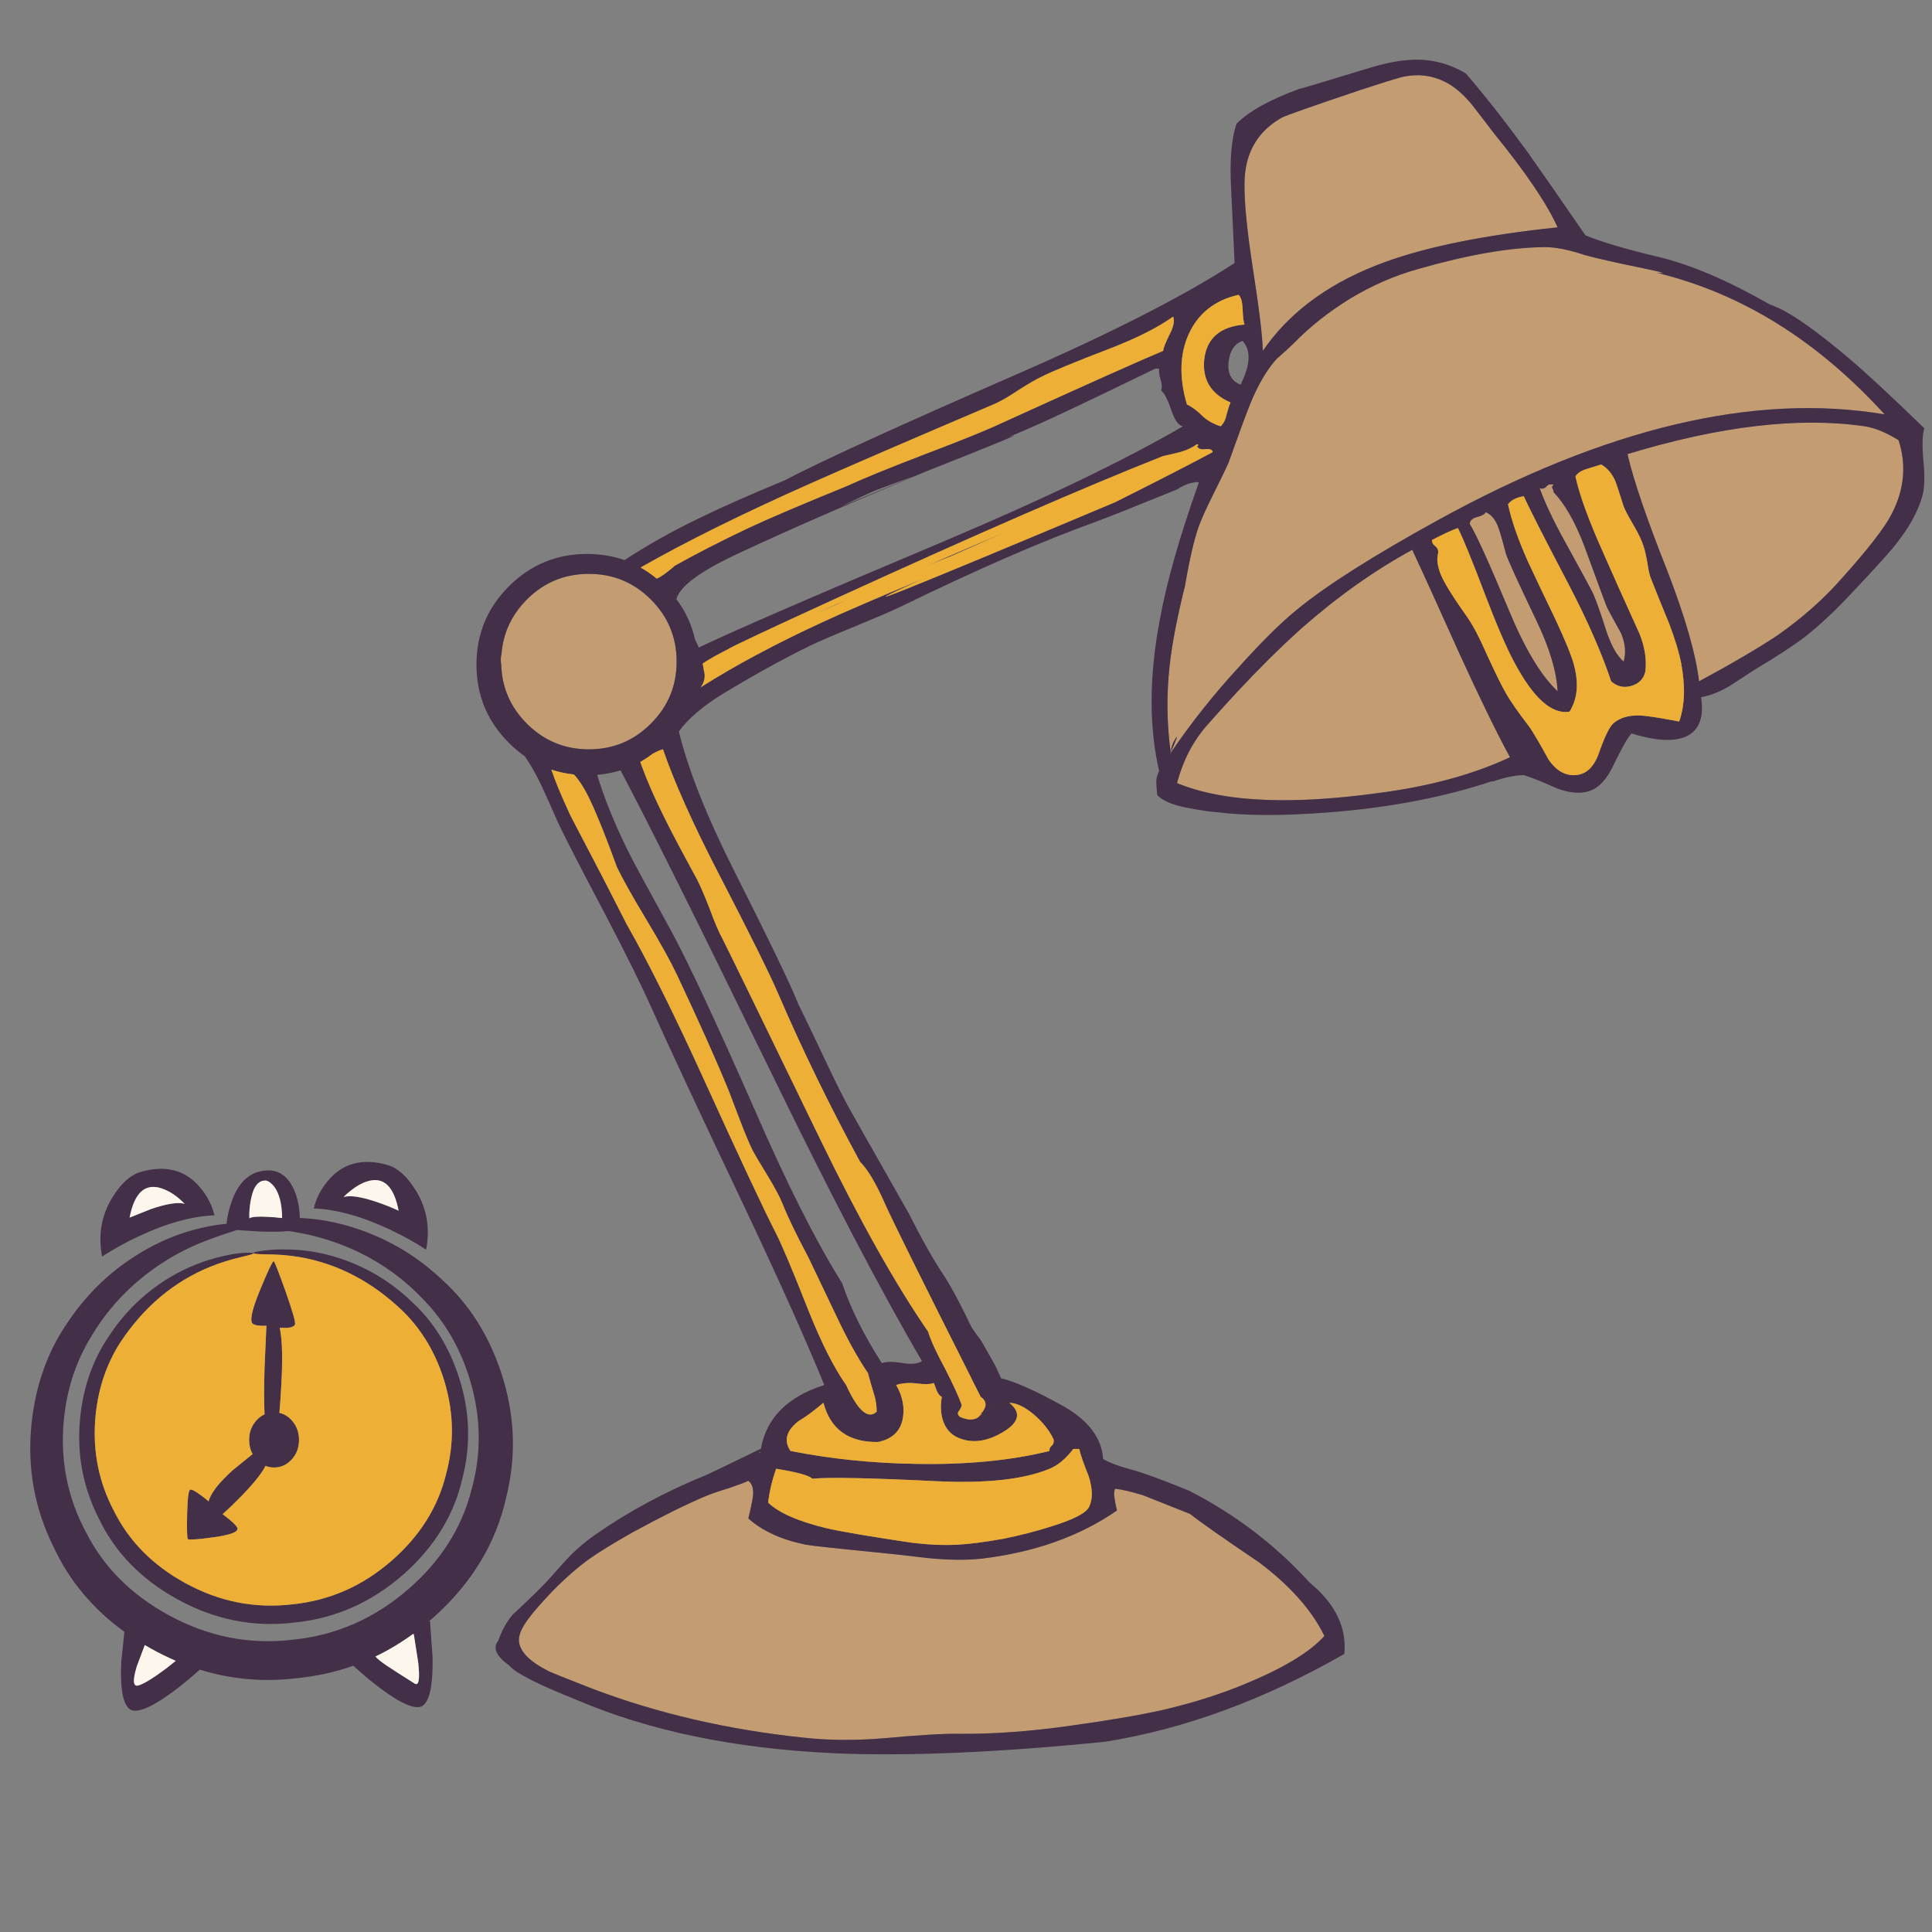 <?xml version="1.0" encoding="utf-8"?>
<!-- Generator: Adobe Illustrator 16.0.0, SVG Export Plug-In . SVG Version: 6.00 Build 0)  -->
<!DOCTYPE svg PUBLIC "-//W3C//DTD SVG 1.1//EN" "http://www.w3.org/Graphics/SVG/1.1/DTD/svg11.dtd">
<svg version="1.1" id="Layer_1" xmlns="http://www.w3.org/2000/svg" xmlns:xlink="http://www.w3.org/1999/xlink" x="0px" y="0px"
	 width="300px" height="300px" viewBox="0 0 300 300" enable-background="new 0 0 300 300" xml:space="preserve">
<rect x="0" y="0" width="300" height="300" fill="#808080" stroke="none"/>
<g>
	<path fill-rule="evenodd" clip-rule="evenodd" fill="#C49C71" d="M224.386,12.711c0.153,0.077,0.305,0.157,0.456,0.241
		c1.335,0.776,2.618,1.932,3.846,3.467c0.722,0.921,1.827,2.361,3.315,4.318c4.93,6.056,8.215,10.911,9.857,14.565
		c-11.246,1.182-20.182,2.979-26.808,5.389c-7.995,2.912-14.075,7.17-18.238,12.775c-0.248,0.335-0.49,0.675-0.725,1.019
		c-0.046-2.21-0.557-6.448-1.532-12.712c-0.921-5.903-1.358-10.347-1.313-13.333c0.037-3.62,1.227-6.483,3.569-8.59
		c0.649-0.584,1.387-1.109,2.212-1.577c0.559-0.315,4.72-1.777,12.481-4.388c1.46-0.476,2.679-0.868,3.655-1.174
		c1.67-0.523,2.636-0.8,2.896-0.829C220.298,11.447,222.407,11.724,224.386,12.711z M255.102,41.647
		c3.302,0.683,3.966,0.914,1.992,0.691c0.093,0.016,0.181,0.03,0.265,0.046c13.096,3.186,24.856,10.505,35.282,21.958
		c-20.183-3.393-43.299,2.08-69.353,16.42c-10.164,5.596-17.481,10.244-21.947,13.944c-1.319,1.063-2.827,2.447-4.526,4.151
		c-1.414,1.422-2.962,3.067-4.641,4.934c-3.8,4.146-7.25,8.498-10.351,13.058c0,0.115,0.007,0.23,0.021,0.346
		c-0.015-0.101-0.03-0.2-0.045-0.299c-0.039,0.062-0.08,0.119-0.127,0.172c0.047-0.084,0.085-0.165,0.115-0.242
		c-0.614-4.429-0.671-8.901-0.173-13.415c0.361-3.338,1.156-7.477,2.384-12.412c0.722-4.208,1.443-7.313,2.165-9.316
		c0.46-1.236,1.205-2.879,2.233-4.928c1.182-2.365,1.977-4.011,2.383-4.94c1.383-3.899,2.438-6.774,3.167-8.625
		c0.879-2.229,1.835-4.105,2.867-5.631c0.465-0.685,0.945-1.299,1.44-1.842c1.182-1.029,2.105-1.876,2.773-2.544
		c2.411-2.464,5.235-4.702,8.476-6.713c3.438-2.096,7.008-3.658,10.708-4.687c7.708-2.21,14.207-3.343,19.495-3.396
		c1.65-0.046,3.781,0.365,6.391,1.232C247.939,40.116,250.941,40.794,255.102,41.647z M77.834,103.262
		c-0.092-0.598-0.096-1.09-0.012-1.473c0.007-0.016,0.02-0.027,0.034-0.036c0.046-0.713,0.146-1.412,0.299-2.095
		c-0.007-0.008-0.016-0.016-0.023-0.023c0.007-0.008,0.016-0.011,0.023-0.011c0.545-2.457,1.761-4.633,3.65-6.529
		c2.664-2.655,5.876-3.984,9.638-3.984c3.761,0,6.97,1.329,9.626,3.984c2.664,2.664,3.996,5.876,3.996,9.638
		c0,3.761-1.332,6.97-3.996,9.625c-2.656,2.665-5.865,3.996-9.626,3.996c-3.762,0-6.974-1.332-9.638-3.996
		C79.273,109.826,77.949,106.793,77.834,103.262z M258.891,88.616c-3.232-8.168-5.289-14.202-6.172-18.102
		c14.34-4.368,26.621-5.808,36.847-4.318c1.589,0.253,3.335,0.971,5.239,2.154c1.274,3.907,0.886,7.787-1.163,11.641
		c-1.075,2.05-3.593,5.286-7.553,9.707c-2.871,3.286-6.261,6.291-10.168,9.016c-2.933,1.95-6.963,4.311-12.091,7.082
		C263.308,101.489,261.662,95.763,258.891,88.616z M241.021,75.754c0.152,0.253,0.229,0.483,0.229,0.691
		c1.743,1.796,3.336,4.594,4.779,8.394c2.256,6.172,3.438,9.358,3.545,9.558c0.461,0.875,1.175,2.188,2.143,3.938
		c0.668,1.589,0.798,3.051,0.393,4.387c-1.077-0.928-1.996-2.598-2.765-5.009c-1.029-3.239-1.776-5.27-2.245-6.09
		c0-0.046-1.412-2.641-4.237-7.785c-1.697-3.078-2.955-5.75-3.776-8.014c0.36,0.108,0.67,0.054,0.932-0.161
		c0.254-0.3,0.456-0.45,0.611-0.45h0.621C241.05,75.466,240.974,75.646,241.021,75.754z M229.297,80.302
		c0.831-0.207,1.294-0.464,1.396-0.771c0.92,0.353,1.614,1.251,2.083,2.694c0.26,0.768,0.617,2.026,1.07,3.776
		c0.307,0.968,1.877,4.411,4.709,10.329c2.051,4.261,3.151,7.93,3.306,11.008c-2.564-2.411-5.082-6.598-7.554-12.563
		c-3.078-7.392-5.105-11.86-6.08-13.403C228.227,80.859,228.583,80.502,229.297,80.302z M181.823,116.746
		c0.967-2.165,1.178-2.81,0.633-1.935C182.057,115.456,181.845,116.101,181.823,116.746z M196.814,102.577
		c1.789-1.78,3.528-3.429,5.216-4.946c5.65-4.981,11.404-9.066,17.262-12.251c1.542,3.293,4.007,8.713,7.393,16.259
		c3.078,6.731,5.673,12.048,7.784,15.948c-5.704,2.671-12.509,4.521-20.417,5.55c-6.495,0.891-12.241,1.249-17.237,1.076
		c-5.637-0.196-10.32-1.069-14.048-2.62c0.929-3.493,2.472-6.471,4.629-8.936C190.677,108.926,193.815,105.566,196.814,102.577z
		 M113.195,231.075c1.489-0.506,2.491-0.886,3.005-1.139c0.714,0.514,0.918,1.538,0.611,3.074c-0.154,0.82-0.358,1.746-0.611,2.774
		c2.204,1.957,5.182,3.315,8.936,4.076c0.867,0.162,4.694,0.577,11.48,1.244c1.589,0.153,4.107,0.432,7.554,0.841
		c3.132,0.307,5.879,0.333,8.244,0.08c8.222-0.975,15.229-3.466,21.026-7.474c-0.2-0.874-0.327-1.52-0.38-1.936
		c-0.107-0.559-0.081-1.043,0.081-1.449c1.142,0.13,2.59,0.469,4.34,1.014c1.067,0.43,3.505,1.396,7.313,2.9
		c1.473,1.182,5.062,3.701,10.766,7.556c4.83,3.652,8.19,7.452,10.087,11.397c-2.257,2.519-6.391,5.014-12.401,7.485
		c-3.854,1.596-8.092,2.931-12.713,4.007c-3.699,0.82-8.528,1.643-14.484,2.463c-6.119,0.868-11.795,1.279-17.03,1.234
		c-2.41-0.046-6.364,0.188-11.86,0.701c-4.415,0.353-8.502,0.322-12.263-0.091c-11.86-1.229-22.899-3.794-33.117-7.692
		c-3.807-1.488-5.991-2.363-6.552-2.627c-2.871-1.435-4.415-2.951-4.629-4.547c-0.153-0.975,0.411-2.284,1.692-3.926
		c0.622-0.823,1.728-2.08,3.317-3.778c2.003-2.057,3.953-3.776,5.85-5.159c1.443-1.028,3.703-2.417,6.782-4.167
		c4.521-2.465,8.248-4.314,11.181-5.55C110.24,232.027,111.499,231.59,113.195,231.075z"/>
	<path fill-rule="evenodd" clip-rule="evenodd" fill="#442F48" d="M224.386,12.711c-1.979-0.987-4.088-1.264-6.326-0.829
		c-0.261,0.029-1.227,0.306-2.896,0.829c-0.977,0.307-2.195,0.699-3.655,1.174c-7.762,2.61-11.923,4.072-12.481,4.388
		c-0.825,0.468-1.563,0.993-2.212,1.577c-2.343,2.107-3.532,4.971-3.569,8.59c-0.046,2.986,0.392,7.431,1.313,13.333
		c0.976,6.265,1.486,10.502,1.532,12.712c0.234-0.344,0.477-0.684,0.725-1.019c4.163-5.605,10.243-9.864,18.238-12.775
		c6.626-2.411,15.562-4.208,26.808-5.389c-1.643-3.654-4.928-8.509-9.857-14.565c-1.488-1.958-2.594-3.397-3.315-4.318
		c-1.228-1.535-2.511-2.69-3.846-3.467C224.69,12.868,224.539,12.788,224.386,12.711z M274.838,47.29
		c0.107,0.008,0.553,0.188,1.336,0.541c2.403,1.098,5.987,3.65,10.755,7.658c2.625,2.203,6.586,5.876,11.884,11.019
		c-0.308,0.868-0.361,2.51-0.162,4.929c0.261,2.518,0.207,4.391-0.161,5.62c-0.668,2.471-2.206,5.169-4.617,8.095
		c-1.443,1.696-3.704,4.164-6.781,7.403c-2.312,2.457-4.572,4.56-6.783,6.31c-1.896,1.436-4.491,3.132-7.784,5.09
		c-0.867,0.561-2.174,1.408-3.914,2.545c-1.551,0.929-3.04,1.516-4.467,1.762c0.505,3.339-0.396,5.423-2.708,6.252
		c-1.896,0.667-4.591,0.459-8.083-0.623c-0.567,0.568-1.52,2.237-2.855,5.009c-1.028,2.157-2.261,3.466-3.695,3.926
		c-1.337,0.468-3.007,0.338-5.009-0.391c-2.265-1.021-3.988-1.712-5.17-2.073c-1.307,0-2.93,0.338-4.872,1.013
		c-0.023-0.023-0.042-0.046-0.058-0.069c-7.545,2.502-15.971,4.115-25.273,4.837c-7.141,0.56-12.989,0.549-17.55-0.035
		c-0.828-0.031-2.451-0.276-4.87-0.736c-2.158-0.469-3.596-1.114-4.319-1.935c-0.09-1.021-0.137-1.712-0.137-2.073
		c0-0.514,0.149-1.051,0.449-1.612c-1.589-6.886-1.563-14.693,0.081-23.421c1.074-5.918,3.104-13.062,6.091-21.429
		c-0.208-0.03-0.419-0.03-0.634,0c0.339-0.146,0.707-0.307,1.105-0.484c-0.406,0.161-0.807,0.327-1.198,0.496
		c-0.629,0.069-1.339,0.319-2.129,0.749c-0.308,0.176-0.406,0.257-0.3,0.241c-6.647,2.709-10.966,4.43-12.954,5.159
		c-8.167,2.925-18.366,7.37-30.594,13.334c-1.436,0.668-3.719,1.647-6.851,2.937c-3.033,1.228-5.293,2.199-6.782,2.913
		c-4.415,2.165-9.063,4.736-13.945,7.714c-2.933,1.85-5.09,3.723-6.471,5.619c1.436,5.903,4.287,13.096,8.555,21.578
		c5.597,11.094,8.935,18.028,10.019,20.809c0.767,1.536,2.026,4.152,3.777,7.854c1.588,3.391,2.894,6.038,3.915,7.932
		c0.354,0.661,3.504,6.226,9.454,16.697c2.056,4.083,3.864,7.278,5.422,9.58c0.031,0.062,0.065,0.119,0.104,0.173
		c0.621,0.967,1.335,2.219,2.142,3.753c0.637,1.214,1.327,2.604,2.072,4.169c0.283,0.438,0.741,1.072,1.37,1.899
		c0.107,0.139,0.66,1.098,1.659,2.88c0.252,0.46,0.49,0.886,0.713,1.277v0.013c0.262,0.553,0.542,1.162,0.841,1.83
		c0.015,0.038,0.038,0.088,0.068,0.148c0.016-0.046,0.042-0.085,0.081-0.114c0.016-0.016,0.035-0.022,0.058-0.022
		c0.008-0.008,0.016-0.012,0.023-0.012c0.007,0.015,0.023,0.034,0.046,0.058c2.165,0.584,5.216,1.962,9.154,4.133
		c4.068,2.267,6.202,5.039,6.402,8.325c0.891,0.554,2.275,1.082,4.156,1.59c1.881,0.491,4.94,1.604,9.178,3.338
		c7.14,3.646,13.354,8.372,18.642,14.176l1.475,1.313c3.023,3.023,4.359,6.313,4.007,9.867
		c-12.49,7.141-24.872,11.686-37.146,13.634c-16.903,1.696-31.005,2.288-42.305,1.774c-15.298-0.722-28.525-3.47-39.679-8.244
		c-6.049-2.402-9.564-4.193-10.547-5.366c-2.026-1.467-2.599-2.746-1.716-3.834c0.583-1.637,1.332-2.986,2.245-4.054
		c2.878-2.673,4.882-4.649,6.011-5.93c1.489-1.698,2.491-2.802,3.005-3.318c1.136-1.127,2.396-2.18,3.777-3.154
		c5.235-3.652,11.016-6.762,17.342-9.325c0.46-0.201,2.713-1.283,6.758-3.247c0.631-0.316,1.182-0.582,1.659-0.796
		c0.852-4.783,4.134-8.084,9.845-9.902c-2.979-7.293-7.297-16.9-12.954-28.82c-7.085-14.947-11.653-24.735-13.702-29.363
		c-1.65-3.691-4.019-8.494-7.105-14.405c-3.791-7.185-6.255-11.96-7.391-14.324c-1.183-2.671-2.082-4.675-2.695-6.011
		c-0.921-1.935-1.807-3.504-2.66-4.709c-0.86-0.599-1.685-1.294-2.476-2.084c-3.354-3.355-5.031-7.404-5.031-12.148
		c0-4.736,1.677-8.786,5.031-12.148c3.355-3.354,7.405-5.032,12.148-5.032c2.065,0,4,0.319,5.804,0.957
		c3.6-2.35,7.419-4.496,11.457-6.438c3.34-1.65,7.808-3.63,13.403-5.94c5.45-2.871,17.292-8.287,35.523-16.247
		c14.999-6.526,26.453-12.36,34.359-17.503c0-0.245-0.177-3.996-0.529-11.25c-0.261-4.613,0.019-8.079,0.84-10.397
		c1.958-1.95,5.198-3.746,9.719-5.39c0.154,0,3.851-1.105,11.089-3.316c2.925-0.875,5.443-1.283,7.555-1.221
		c2.516,0.046,4.932,0.76,7.242,2.142c2.97,3.446,6.179,7.534,9.624,12.263c1.744,2.457,4.724,6.744,8.938,12.862
		c2.463,1.029,6.291,2.157,11.479,3.385C262.694,41.156,268.421,43.613,274.838,47.29z M255.102,41.647
		c-4.16-0.853-7.162-1.531-9.004-2.038c-2.609-0.867-4.74-1.278-6.391-1.232c-5.288,0.053-11.787,1.186-19.495,3.396
		c-3.7,1.029-7.27,2.591-10.708,4.687c-3.24,2.012-6.064,4.249-8.476,6.713c-0.668,0.668-1.592,1.516-2.773,2.544
		c-0.495,0.543-0.976,1.157-1.44,1.842c-1.032,1.526-1.988,3.402-2.867,5.631c-0.729,1.851-1.784,4.726-3.167,8.625
		c-0.406,0.929-1.201,2.575-2.383,4.94c-1.028,2.049-1.773,3.692-2.233,4.928c-0.722,2.003-1.443,5.108-2.165,9.316
		c-1.228,4.935-2.022,9.073-2.384,12.412c-0.498,4.514-0.441,8.986,0.173,13.415c-0.03,0.077-0.068,0.157-0.115,0.242
		c0.047-0.054,0.088-0.111,0.127-0.172c0.015,0.099,0.03,0.199,0.045,0.299c-0.015-0.115-0.021-0.23-0.021-0.346
		c3.101-4.56,6.551-8.912,10.351-13.058c1.679-1.867,3.227-3.512,4.641-4.934c1.699-1.704,3.207-3.088,4.526-4.151
		c4.466-3.7,11.783-8.348,21.947-13.944c26.054-14.34,49.17-19.813,69.353-16.42c-10.426-11.454-22.187-18.773-35.282-21.958
		c-0.084-0.016-0.172-0.03-0.265-0.046C259.067,42.561,258.403,42.33,255.102,41.647z M246.407,72.817
		c-0.874,0.261-1.464,0.649-1.771,1.164c0.621,2.879,2.062,6.833,4.318,11.86c1.235,2.833,3.112,7.02,5.629,12.563
		c0.823,2.057,1.126,4.007,0.911,5.849c-0.254,1.136-0.968,1.885-2.143,2.246c-1.182,0.353-2.237,0.119-3.166-0.703
		c-1.436-4.307-3.593-9.239-6.471-14.796c-4.062-7.754-6.425-12.402-7.093-13.944c-1.121,0.161-1.938,0.575-2.453,1.243
		c0.515,2.464,1.539,5.416,3.072,8.855c0.923,2.003,2.362,5.031,4.318,9.084c1.536,3.293,2.484,5.631,2.846,7.013
		c0.774,2.878,0.544,5.297-0.69,7.254c-2.772,0.461-5.649-2.135-8.637-7.785c-1.182-2.21-2.695-5.73-4.536-10.559
		c-1.95-5.143-3.336-8.532-4.158-10.167c-0.775,0.253-2.11,0.868-4.008,1.842c-0.06,0.36,0.116,0.695,0.531,1.001
		c0.361,0.315,0.487,0.703,0.381,1.163c-0.3,1.282,0.11,2.875,1.23,4.779c0.622,1.12,1.755,2.84,3.397,5.159
		c0.875,1.281,1.878,3.208,3.006,5.78c1.343,2.925,2.318,4.901,2.924,5.93c0.623,1.129,1.858,2.901,3.709,5.32
		c0.713,1.074,1.688,2.744,2.923,5.008c1.184,1.696,2.569,2.491,4.158,2.384c1.596-0.1,2.778-1.152,3.546-3.155
		c0.93-2.672,1.7-4.292,2.314-4.859c1.236-1.074,2.978-1.458,5.228-1.151c1.244,0.153,2.917,0.433,5.02,0.84
		c0.877-2.463,0.98-5.469,0.312-9.016c-0.307-1.644-0.925-3.696-1.854-6.16c-1.229-2.979-2.152-5.266-2.775-6.864
		c-0.254-0.56-0.456-1.408-0.609-2.545c-0.216-1.227-0.423-2.122-0.622-2.682c-0.253-0.821-0.767-1.9-1.543-3.236
		c-0.822-1.39-1.337-2.368-1.542-2.936c-0.563-1.796-0.973-3.056-1.232-3.777c-0.516-1.228-1.259-2.126-2.235-2.694
		C247.668,72.434,246.922,72.665,246.407,72.817z M229.297,80.302c-0.714,0.2-1.07,0.557-1.07,1.071
		c0.975,1.543,3.002,6.011,6.08,13.403c2.472,5.965,4.989,10.152,7.554,12.563c-0.154-3.079-1.255-6.748-3.306-11.008
		c-2.832-5.918-4.402-9.361-4.709-10.329c-0.453-1.75-0.811-3.009-1.07-3.776c-0.469-1.443-1.163-2.342-2.083-2.694
		C230.591,79.837,230.128,80.095,229.297,80.302z M241.021,75.754c-0.047-0.107,0.029-0.288,0.229-0.542h-0.621
		c-0.155,0-0.357,0.15-0.611,0.45c-0.262,0.214-0.571,0.269-0.932,0.161c0.821,2.265,2.079,4.937,3.776,8.014
		c2.825,5.144,4.237,7.739,4.237,7.785c0.469,0.82,1.216,2.851,2.245,6.09c0.769,2.412,1.688,4.081,2.765,5.009
		c0.405-1.335,0.275-2.797-0.393-4.387c-0.968-1.75-1.682-3.063-2.143-3.938c-0.106-0.199-1.289-3.386-3.545-9.558
		c-1.443-3.8-3.036-6.598-4.779-8.394C241.25,76.237,241.173,76.007,241.021,75.754z M258.891,88.616
		c2.771,7.146,4.417,12.873,4.939,17.18c5.128-2.771,9.158-5.132,12.091-7.082c3.907-2.725,7.297-5.729,10.168-9.016
		c3.96-4.421,6.478-7.657,7.553-9.707c2.049-3.854,2.438-7.733,1.163-11.641c-1.904-1.183-3.65-1.901-5.239-2.154
		c-10.226-1.49-22.507-0.05-36.847,4.318C253.602,74.415,255.658,80.448,258.891,88.616z M77.834,103.262
		c0.115,3.531,1.439,6.563,3.972,9.096c2.664,2.665,5.876,3.996,9.638,3.996c3.761,0,6.97-1.332,9.626-3.996
		c2.664-2.655,3.996-5.864,3.996-9.625c0-3.762-1.332-6.974-3.996-9.638c-2.656-2.655-5.865-3.984-9.626-3.984
		c-3.762,0-6.974,1.329-9.638,3.984c-1.889,1.896-3.105,4.073-3.65,6.529c-0.007,0-0.016,0.003-0.023,0.011
		c0.007,0.007,0.016,0.016,0.023,0.023c-0.154,0.683-0.253,1.382-0.299,2.095c-0.015,0.008-0.027,0.02-0.034,0.036
		C77.738,102.172,77.742,102.664,77.834,103.262z M101.98,89.848c0.676-0.283,1.613-0.951,2.81-2.003
		c3.186-1.797,6.989-3.746,11.411-5.85c3.186-1.489,8.245-3.646,15.177-6.471c2.671-1.229,6.832-2.925,12.482-5.09
		c5.441-2.057,9.423-3.676,11.94-4.859c13.311-6.057,21.582-9.753,24.813-11.088c0.046-0.46,0.403-1.359,1.07-2.694
		c0.569-1.129,0.727-2.004,0.474-2.625c-2.365,1.697-5.681,3.366-9.949,5.008c-5.489,2.112-8.979,3.551-10.466,4.319
		c-0.775,0.354-2.012,1.071-3.709,2.153c-1.535,1.029-2.794,1.747-3.776,2.154c-12.689,5.404-22.143,9.488-28.361,12.251
		c-10.478,4.652-19.288,9.009-26.426,13.07C100.338,88.604,101.174,89.18,101.98,89.848z M107.934,99.336
		c0.352,0.667,0.537,1.074,0.552,1.22c5.243-2.517,17.982-8.037,38.217-16.558c15.668-6.633,27.996-12.566,36.984-17.802
		c-0.668-0.107-1.259-0.906-1.772-2.395c-0.56-1.696-1.099-2.749-1.612-3.156c0.153-0.46,0.126-1.001-0.081-1.623
		c-0.208-0.714-0.282-1.305-0.229-1.773h-0.612c-6.993,3.401-12.203,5.896-15.636,7.485c-2.494,1.167-4.874,2.207-7.138,3.121
		c2.924-0.96-1.463,0.871-13.162,5.493l-0.38,0.161c-11.369,4.745-20.812,8.874-28.326,12.39c-5.964,2.764-9.2,5.144-9.707,7.139
		C106.459,94.941,107.427,97.041,107.934,99.336z M108.797,106.728c5.343-3.393,11.633-6.759,18.873-10.098
		c3.446-1.597,8.635-3.834,15.568-6.713c-13.311,6.035-3.343,2.057,29.904-11.928c6.777-3.393,11.833-5.988,15.164-7.785
		c-0.046-0.361-0.403-0.514-1.071-0.461c-0.715,0.107-1.175-0.046-1.382-0.46c0.101,0,0.178-0.053,0.23-0.161
		c0-0.053-0.076-0.104-0.23-0.149c-0.668,0.515-1.542,0.925-2.625,1.232c-1.228,0.307-2.1,0.511-2.614,0.61
		c-12.044,4.759-29.017,12.148-50.917,22.166c-10.762,4.928-16.332,7.55-16.708,7.864c-1.474,0.729-2.763,1.455-3.869,2.176
		c0.045,0.361,0.146,0.929,0.299,1.704C109.465,105.438,109.258,106.106,108.797,106.728z M142.04,73.9
		c-2.625,0.943-4.64,1.688-6.045,2.233c-1.229,0.514-3.048,1.362-5.458,2.545C135.211,76.729,139.046,75.136,142.04,73.9z
		 M128.453,94.454c1.036-0.446,2.045-0.875,3.028-1.29c-0.484,0.215-0.929,0.417-1.336,0.61c-0.491,0.223-1.556,0.668-3.19,1.336
		C127.431,94.895,127.93,94.677,128.453,94.454z M143.939,87.845l11.631-5.009c-3.394,1.543-5.988,2.702-7.784,3.478
		C146.442,86.857,145.16,87.369,143.939,87.845z M192.312,45.781c-3.638,0.821-6.201,2.825-7.69,6.011
		c-1.444,3.132-1.551,6.801-0.322,11.008c0.774,0.361,1.601,0.979,2.475,1.854c0.722,0.668,1.648,1.182,2.775,1.543
		c0.462-0.461,0.769-1.079,0.922-1.854c0.26-0.967,0.464-1.582,0.61-1.842c-3.079-1.336-4.438-3.598-4.077-6.783
		c0.415-3.239,2.495-5.013,6.241-5.32c-0.153-0.407-0.253-1.278-0.3-2.613C192.885,46.756,192.674,46.088,192.312,45.781z
		 M192.635,59.726c1.544-3.078,1.646-5.339,0.311-6.782c-1.243,0.414-1.965,1.493-2.165,3.236
		C190.574,57.983,191.191,59.165,192.635,59.726z M196.814,102.577c-2.999,2.989-6.138,6.349-9.419,10.081
		c-2.157,2.464-3.7,5.442-4.629,8.936c3.728,1.55,8.411,2.424,14.048,2.62c4.996,0.173,10.742-0.186,17.237-1.076
		c7.908-1.029,14.713-2.879,20.417-5.55c-2.111-3.9-4.706-9.216-7.784-15.948c-3.386-7.546-5.851-12.966-7.393-16.259
		c-5.857,3.186-11.611,7.27-17.262,12.251C200.343,99.148,198.604,100.797,196.814,102.577z M181.823,116.746
		c0.021-0.645,0.233-1.29,0.633-1.935C183.001,113.936,182.79,114.581,181.823,116.746z M99.423,118.312
		c0.915,2.611,2.219,5.608,3.916,8.994c1.075,2.157,2.691,5.208,4.848,9.155c0.515,0.982,1.183,2.529,2.004,4.64
		c0.768,2.096,1.435,3.658,2.003,4.687c0.668,1.29,5.75,11.717,15.246,31.286c6.071,12.481,11.621,22.367,16.65,29.661
		c0.46,1.442,1.332,3.344,2.613,5.701c1.29,2.516,2.164,4.42,2.625,5.709c0,0.255-0.153,0.588-0.461,1.002
		c-0.207,0.253-0.157,0.534,0.151,0.841c1.128,0.514,2.053,0.568,2.774,0.162c0.799-0.715,0.914-0.859,0.346-0.438
		c1.145-1.149,1.193-2.087,0.149-2.809c-0.476-0.944-0.939-1.861-1.392-2.752c-0.008,0-0.015-0.004-0.024-0.012
		c0-0.017,0-0.033,0-0.058c-7.561-15.008-12.032-24.031-13.415-27.07c-1.381-3.187-2.687-5.395-3.915-6.622
		c-4.737-8.727-8.955-17.389-12.655-25.978c-1.336-3.123-4.441-9.389-9.315-18.792c-4-7.752-6.874-14.175-8.624-19.264
		c-0.284,0.046-0.803,0.265-1.555,0.656C100.756,117.494,100.1,117.928,99.423,118.312z M88.382,126.211
		c0,0.062,1.025,2.042,3.074,5.941c1.336,2.519,3.292,6.319,5.872,11.4c3.339,5.857,7.315,13.848,11.93,23.973
		c5.603,12.32,9.357,20.331,11.26,24.031c0.914,1.797,2.606,5.826,5.078,12.092c2.004,4.99,3.932,8.792,5.781,11.41
		c1.842,4.015,3.428,5.396,4.755,4.146c0-0.752-0.096-1.517-0.288-2.292c-0.46-1.497-0.817-2.733-1.071-3.707
		c-1.55-2.258-3.197-5.237-4.94-8.935c-2.778-5.805-4.214-8.811-4.306-9.017c-1.911-3.603-3.247-6.371-4.007-8.314
		c-0.469-1.136-1.217-2.548-2.246-4.238c-1.228-2.002-2.049-3.392-2.464-4.167c-0.56-1.183-1.201-2.722-1.923-4.619l-1.762-4.615
		c-1.804-4.43-4.479-10.418-8.026-17.964c-0.975-2.056-2.541-4.882-4.698-8.475c-2.257-3.754-3.796-6.503-4.618-8.244
		c-1.642-4.522-3.009-7.938-4.099-10.249c-0.814-1.765-1.67-3.135-2.568-4.11c-1.221-0.131-2.387-0.38-3.5-0.749
		C86.178,121.206,87.1,123.44,88.382,126.211z M104.179,144.473c2.671,4.93,6.958,14.099,12.862,27.51
		c5.036,11.613,9.611,20.707,13.726,27.278c1.335,3.952,3.388,8.088,6.16,12.4c0.714-0.253,1.815-0.253,3.304,0
		c1.336,0.209,2.315,0.107,2.937-0.299c-6.418-10.939-14.382-26.195-23.894-45.771c-11.153-22.869-18.792-38.19-22.914-45.966
		c-1.167,0.353-2.376,0.583-3.627,0.69c1.09,3.638,2.699,7.607,4.825,11.906C98.271,133.665,100.48,137.75,104.179,144.473z
		 M142.396,214.828c-1.182-0.154-2.26-0.076-3.235,0.23c1.021,1.796,1.354,3.568,1.001,5.318c-0.392,1.912-1.669,3.092-3.834,3.537
		c-4.553,0.054-7.374-1.977-8.464-6.093c-1.527,1.29-2.82,2.243-3.88,2.856c-1.904,1.497-2.315,3.039-1.232,4.629
		c6.264,1.236,12.735,1.904,19.414,2.003c7.86,0.154,14.796-0.514,20.806-2.003c-0.061-0.314,0.066-0.599,0.38-0.854
		c0.262-0.259,0.339-0.594,0.23-0.999c-0.668-1.383-1.695-2.666-3.086-3.848c-1.435-1.182-2.689-1.771-3.764-1.771
		c1.842,1.479,1.553,2.97-0.864,4.467c-2.356,1.436-4.538,1.82-6.541,1.152c-1.335-0.416-2.261-1.26-2.775-2.534
		c-0.46-1.137-0.564-2.472-0.31-4.008c-0.307-0.159-0.565-0.474-0.771-0.934c-0.199-0.56-0.354-0.97-0.461-1.23
		C144.451,214.955,143.578,214.98,142.396,214.828z M118.066,225.456c-0.092,0.061-0.185,0.114-0.276,0.163
		c0.076-0.01,0.161-0.014,0.253-0.014C118.05,225.56,118.06,225.51,118.066,225.456z M113.195,231.075
		c-1.696,0.515-2.955,0.952-3.776,1.313c-2.933,1.235-6.66,3.085-11.181,5.55c-3.079,1.75-5.338,3.139-6.782,4.167
		c-1.896,1.383-3.846,3.103-5.85,5.159c-1.589,1.698-2.695,2.955-3.317,3.778c-1.282,1.642-1.846,2.951-1.692,3.926
		c0.214,1.596,1.758,3.112,4.629,4.547c0.561,0.264,2.745,1.139,6.552,2.627c10.218,3.898,21.256,6.463,33.117,7.692
		c3.761,0.413,7.849,0.443,12.263,0.091c5.496-0.514,9.45-0.747,11.86-0.701c5.235,0.045,10.911-0.366,17.03-1.234
		c5.956-0.82,10.785-1.643,14.484-2.463c4.621-1.076,8.858-2.411,12.713-4.007c6.011-2.472,10.145-4.967,12.401-7.485
		c-1.896-3.945-5.257-7.745-10.087-11.397c-5.704-3.854-9.293-6.374-10.766-7.556c-3.808-1.504-6.245-2.471-7.313-2.9
		c-1.75-0.545-3.198-0.884-4.34-1.014c-0.162,0.406-0.188,0.891-0.081,1.449c0.053,0.416,0.18,1.062,0.38,1.936
		c-5.797,4.008-12.805,6.499-21.026,7.474c-2.365,0.253-5.112,0.227-8.244-0.08c-3.447-0.409-5.965-0.688-7.554-0.841
		c-6.786-0.667-10.613-1.082-11.48-1.244c-3.754-0.761-6.732-2.119-8.936-4.076c0.253-1.028,0.457-1.954,0.611-2.774
		c0.308-1.536,0.103-2.561-0.611-3.074C115.686,230.189,114.684,230.569,113.195,231.075z M120.519,228.07
		c-0.622,1.759-1.036,3.509-1.244,5.251c1.651,1.598,4.706,2.933,9.166,4.006c2.518,0.562,6.914,1.305,13.185,2.233
		c2.518,0.307,4.856,0.409,7.012,0.301c1.85-0.091,4.238-0.399,7.163-0.922c2.563-0.513,5.055-1.154,7.473-1.923
		c3.493-1.083,5.447-2.107,5.86-3.074c0.57-1.183,0.541-2.75-0.081-4.71c-0.82-2.048-1.308-3.461-1.462-4.236h-0.932
		c-1.183,1.542-2.411,2.566-3.686,3.074c-3.96,1.65-9.794,2.296-17.501,1.934c-10.317-0.512-16.762-0.644-19.333-0.391
		C125.624,229.099,123.75,228.585,120.519,228.07z M78.571,232.652c-1.597,7.055-5.351,13.223-11.261,18.505
		c-0.23,0.208-0.465,0.41-0.702,0.609c0.062-0.015,0.115-0.026,0.161-0.035l0.403,5.633c0.069,3.944-0.372,6.39-1.324,7.334
		c-0.944,0.952-3.151,0.146-6.622-2.417c-1.089-0.806-2.237-1.739-3.442-2.799l-0.921-0.829c-2.787,0.989-5.703,1.634-8.75,1.934
		c-5.183,0.629-10.21,0.188-15.085-1.324l-0.69,0.611c-1.259,1.098-2.441,2.052-3.546,2.866c-3.593,2.634-5.865,3.474-6.817,2.521
		c-0.952-0.95-1.332-3.377-1.141-7.276l0.484-4.604c-4.859-3.509-8.505-7.857-10.939-13.049c-3.016-5.995-4.18-12.396-3.488-19.205
		c0.622-6.058,2.529-11.37,5.723-15.937c2.656-3.947,5.918-7.201,9.788-9.764c2.979-1.988,6.103-3.449,9.373-4.376
		c1.988-0.546,3.792-0.887,5.411-1.026c0.116-1.195,0.396-2.397,0.841-3.603c1.098-3.003,2.902-4.561,5.411-4.675
		c2.127-0.1,3.644,1.182,4.549,3.845c0.323,0.983,0.507,2.001,0.553,3.053c0.007,0.169,0.011,0.328,0.011,0.484
		c0.154,0.007,0.308,0.015,0.461,0.021c3.393,0.192,6.763,0.943,10.11,2.258c4.329,1.674,8.214,4.147,11.653,7.427
		c4.122,3.761,7.139,8.535,9.051,14.323C79.972,219.639,80.221,226.137,78.571,232.652z M153.577,218.364
		c0.016,0.03,0.035,0.064,0.058,0.104c0-0.009,0.004-0.016,0.012-0.023C153.63,218.429,153.608,218.4,153.577,218.364z
		 M17.381,194.171c-0.644,0.384-1.155,0.702-1.531,0.955c-0.629-3.338-0.108-6.382,1.565-9.13c1.367-2.234,2.864-3.581,4.491-4.042
		c3.853-1.075,6.904-0.268,9.154,2.417c1.128,1.338,1.873,2.782,2.233,4.343c-3.562,0.145-7.535,1.257-11.917,3.338
		C20.003,192.697,18.671,193.403,17.381,194.171z M23.461,187.735c2.434-0.829,4.169-1.1,5.205-0.809
		c-1.129-1.181-2.331-1.982-3.604-2.406c-2.548-0.82-4.195,0.695-4.939,4.55L23.461,187.735z M30.554,193.238
		c-2.969,1.289-5.699,2.925-8.186,4.905c-3.301,2.618-6.022,5.728-8.165,9.326c-2.571,4.169-4.029,8.864-4.375,14.083
		c-0.369,5.819,0.791,11.246,3.478,16.282c2.74,5.459,7.043,9.783,12.908,12.977c6.126,3.34,12.54,4.605,19.241,3.8
		c6.725-0.667,12.72-3.294,17.986-7.876c5.028-4.375,8.291-9.529,9.788-15.463c1.527-5.481,1.477-11.029-0.15-16.64
		c-1.458-5.036-3.896-9.309-7.311-12.816c-2.864-3.046-6.187-5.491-9.972-7.334c-2.871-1.39-5.896-2.392-9.074-3.006
		c-0.613-0.114-1.262-0.223-1.946-0.321c-0.989,0.123-2.44,0.148-4.351,0.08l-3.651-0.232c-0.138,0.039-0.284,0.085-0.438,0.14
		C34.085,191.863,32.159,192.563,30.554,193.238z M41.355,183.324c-1.19-0.1-1.98,0.845-2.372,2.832
		c-0.207,0.991-0.295,1.996-0.264,3.019c0.391-0.238,1.354-0.313,2.89-0.219c0.737,0.029,1.439,0.087,2.107,0.173
		c0.03,0,0.062,0,0.092,0c-0.03-2.212-0.449-3.844-1.254-4.896c-0.262-0.321-0.538-0.574-0.83-0.76L41.355,183.324z M54.437,184.901
		c-0.438,0.346-0.799,0.669-1.083,0.967c1.044-0.298,2.779-0.033,5.205,0.796c1.221,0.415,2.333,0.859,3.34,1.335
		c-0.745-3.854-2.388-5.366-4.929-4.537C56.163,183.715,55.319,184.194,54.437,184.901z M39.387,194.609
		c-0.055,0.105-0.618,0.283-1.693,0.529c-1.842,0.422-3.523,0.944-5.043,1.565c-5.658,2.304-10.325,6.233-14.001,11.792
		c-2.25,3.538-3.539,7.552-3.869,12.043c-0.361,5.006,0.603,9.685,2.89,14.038c2.341,4.721,6.037,8.466,11.088,11.237
		c5.274,2.894,10.813,3.994,16.616,3.306c5.795-0.576,10.958-2.849,15.488-6.818c4.344-3.809,7.142-8.263,8.394-13.367
		c1.29-4.753,1.217-9.536-0.218-14.349c-1.297-4.321-3.428-7.957-6.391-10.903c-4.791-4.636-10.194-7.471-16.213-8.499
		c-1.612-0.268-3.371-0.406-5.273-0.415C40.054,194.754,39.463,194.7,39.387,194.609z M41.194,194.16
		c1.566-0.186,3.332-0.203,5.297-0.059c2.779,0.237,5.512,0.905,8.199,2.002c3.508,1.429,6.636,3.479,9.384,6.151
		c3.301,3.085,5.7,6.967,7.197,11.642c1.697,5.22,1.873,10.447,0.529,15.682c-1.297,5.657-4.326,10.604-9.085,14.83
		c-4.974,4.398-10.655,6.914-17.042,7.544c-6.371,0.767-12.458-0.464-18.262-3.696c-5.558-3.087-9.584-7.25-12.079-12.493
		c-2.449-4.815-3.416-9.956-2.901-15.431c0.461-4.883,1.969-9.188,4.525-12.919c2.104-3.209,4.712-5.889,7.83-8.038
		c2.372-1.635,4.893-2.871,7.565-3.707c2.964-0.905,5.309-1.275,7.036-1.106C39.363,194.447,39.966,194.313,41.194,194.16z
		 M50.971,183.303c2.249-2.688,5.299-3.493,9.153-2.42c1.628,0.46,3.125,1.813,4.491,4.053c1.674,2.741,2.192,5.781,1.555,9.121
		c-1.482-1.007-3.316-2.031-5.504-3.074c-4.398-2.081-8.378-3.195-11.94-3.34C49.085,186.084,49.834,184.638,50.971,183.303z
		 M40.389,205.857c-0.692-0.045-1.11-0.197-1.256-0.46c-0.329-0.599,0.111-2.356,1.325-5.273c1.113-2.702,1.789-4.134,2.026-4.294
		c0.093-0.078,0.699,1.449,1.82,4.582c1.105,3.139,1.607,4.878,1.508,5.217c-0.1,0.321-0.526,0.51-1.278,0.563l-1.094-0.01
		c0.415,1.87,0.48,5.103,0.196,9.692c-0.07,1.222-0.154,2.392-0.253,3.513c0.729,0.162,1.37,0.549,1.923,1.164
		c0.752,0.837,1.128,1.85,1.128,3.04c0,1.182-0.376,2.19-1.128,3.029c-0.76,0.835-1.678,1.252-2.752,1.252
		c-0.477,0-0.918-0.084-1.325-0.253c-0.53,1.092-1.742,2.618-3.638,4.585c-1.053,1.08-2.058,2.052-3.018,2.912l1.094,0.863
		c0.752,0.638,1.155,1.079,1.209,1.324c0.122,0.575-1.094,1.04-3.65,1.395c-2.311,0.321-3.654,0.43-4.03,0.321
		c-0.146-0.063-0.192-1.337-0.138-3.823c0.062-2.508,0.219-3.803,0.473-3.88c0.238-0.069,0.787,0.214,1.646,0.853
		c0.431,0.313,0.837,0.636,1.221,0.966c0.315-1.265,1.578-2.892,3.789-4.882l3.04-2.463c-0.361-0.654-0.541-1.387-0.541-2.199
		c0-1.19,0.38-2.203,1.14-3.04c0.376-0.417,0.794-0.726,1.255-0.934c-0.092-1.812-0.092-4.218,0-7.219l0.288-6.542
		C41.053,205.882,40.726,205.882,40.389,205.857z M21.239,258.757c-0.684,2.258-0.58,3.239,0.311,2.947
		c0.891-0.299,2.288-1.158,4.192-2.579l1.554-1.232c-1.321-0.567-2.626-1.213-3.916-1.933c-0.307-0.171-0.605-0.344-0.897-0.519
		L21.239,258.757z M64.27,253.862c0-0.076-0.039-0.126-0.116-0.149c-1.88,1.367-3.834,2.539-5.861,3.514
		c0.33,0.368,0.872,0.809,1.624,1.323c1.006,0.674,2.456,1.607,4.353,2.798c0.751,0.599,0.975-0.469,0.667-3.202L64.27,253.862z"/>
	<path fill-rule="evenodd" clip-rule="evenodd" fill="#EDAF35" d="M246.407,72.817c0.515-0.153,1.261-0.384,2.234-0.69
		c0.977,0.568,1.72,1.466,2.235,2.694c0.26,0.722,0.67,1.981,1.232,3.777c0.205,0.568,0.72,1.546,1.542,2.936
		c0.776,1.335,1.29,2.415,1.543,3.236c0.199,0.56,0.406,1.455,0.622,2.682c0.153,1.137,0.355,1.985,0.609,2.545
		c0.623,1.598,1.547,3.884,2.775,6.864c0.929,2.464,1.547,4.516,1.854,6.16c0.669,3.546,0.565,6.552-0.312,9.016
		c-2.103-0.407-3.775-0.687-5.02-0.84c-2.25-0.307-3.991,0.077-5.228,1.151c-0.614,0.567-1.385,2.188-2.314,4.859
		c-0.768,2.003-1.95,3.055-3.546,3.155c-1.589,0.107-2.975-0.688-4.158-2.384c-1.235-2.265-2.21-3.934-2.923-5.008
		c-1.851-2.419-3.086-4.191-3.709-5.32c-0.605-1.029-1.581-3.005-2.924-5.93c-1.128-2.571-2.131-4.499-3.006-5.78
		c-1.643-2.319-2.775-4.039-3.397-5.159c-1.12-1.904-1.53-3.497-1.23-4.779c0.106-0.46-0.02-0.848-0.381-1.163
		c-0.415-0.307-0.591-0.641-0.531-1.001c1.897-0.975,3.232-1.589,4.008-1.842c0.822,1.635,2.208,5.024,4.158,10.167
		c1.841,4.829,3.354,8.348,4.536,10.559c2.987,5.65,5.864,8.246,8.637,7.785c1.234-1.958,1.465-4.376,0.69-7.254
		c-0.361-1.382-1.31-3.719-2.846-7.013c-1.956-4.053-3.396-7.081-4.318-9.084c-1.533-3.439-2.558-6.391-3.072-8.855
		c0.515-0.668,1.332-1.083,2.453-1.243c0.668,1.542,3.031,6.19,7.093,13.944c2.878,5.557,5.035,10.489,6.471,14.796
		c0.929,0.821,1.984,1.055,3.166,0.703c1.175-0.361,1.889-1.109,2.143-2.246c0.215-1.842-0.088-3.792-0.911-5.849
		c-2.517-5.543-4.394-9.73-5.629-12.563c-2.257-5.027-3.697-8.981-4.318-11.86C244.943,73.466,245.533,73.079,246.407,72.817z
		 M101.98,89.848c-0.806-0.667-1.642-1.244-2.51-1.727c7.139-4.061,15.948-8.418,26.426-13.07
		c6.218-2.763,15.671-6.847,28.361-12.251c0.982-0.407,2.241-1.125,3.776-2.154c1.697-1.082,2.934-1.799,3.709-2.153
		c1.487-0.768,4.977-2.207,10.466-4.319c4.269-1.642,7.584-3.311,9.949-5.008c0.253,0.622,0.096,1.497-0.474,2.625
		c-0.667,1.335-1.024,2.234-1.07,2.694c-3.231,1.335-11.503,5.032-24.813,11.088c-2.518,1.183-6.499,2.802-11.94,4.859
		c-5.651,2.166-9.812,3.862-12.482,5.09c-6.932,2.825-11.991,4.981-15.177,6.471c-4.421,2.104-8.225,4.053-11.411,5.85
		C103.593,88.896,102.656,89.564,101.98,89.848z M108.797,106.728c0.461-0.622,0.668-1.29,0.622-2.003
		c-0.154-0.775-0.254-1.343-0.299-1.704c1.105-0.722,2.395-1.447,3.869-2.176c0.375-0.314,5.946-2.937,16.708-7.864
		c21.901-10.018,38.874-17.407,50.917-22.166c0.515-0.1,1.387-0.303,2.614-0.61c1.083-0.307,1.957-0.717,2.625-1.232
		c0.154,0.046,0.23,0.096,0.23,0.149c-0.053,0.108-0.13,0.161-0.23,0.161c0.207,0.415,0.667,0.568,1.382,0.46
		c0.668-0.053,1.025,0.1,1.071,0.461c-3.331,1.797-8.387,4.392-15.164,7.785c-33.248,13.985-43.215,17.963-29.904,11.928
		c-6.933,2.879-12.122,5.116-15.568,6.713C120.43,99.969,114.14,103.335,108.797,106.728z M192.312,45.781
		c0.362,0.307,0.573,0.975,0.634,2.004c0.047,1.335,0.146,2.207,0.3,2.613c-3.746,0.307-5.826,2.081-6.241,5.32
		c-0.36,3.185,0.998,5.447,4.077,6.783c-0.146,0.26-0.351,0.875-0.61,1.842c-0.153,0.775-0.46,1.393-0.922,1.854
		c-1.127-0.361-2.054-0.875-2.775-1.543c-0.874-0.875-1.7-1.493-2.475-1.854c-1.229-4.207-1.122-7.876,0.322-11.008
		C186.11,48.606,188.674,46.603,192.312,45.781z M143.939,87.845c1.221-0.476,2.503-0.987,3.847-1.532
		c1.796-0.775,4.391-1.934,7.784-3.478L143.939,87.845z M128.453,94.454c-0.522,0.223-1.021,0.441-1.498,0.656
		c1.634-0.668,2.699-1.113,3.19-1.336c0.407-0.192,0.852-0.395,1.336-0.61C130.498,93.579,129.488,94.008,128.453,94.454z
		 M88.382,126.211c-1.282-2.771-2.204-5.005-2.764-6.701c1.113,0.368,2.279,0.618,3.5,0.749c0.898,0.975,1.753,2.345,2.568,4.11
		c1.09,2.311,2.457,5.726,4.099,10.249c0.822,1.741,2.361,4.49,4.618,8.244c2.157,3.593,3.723,6.418,4.698,8.475
		c3.547,7.546,6.222,13.534,8.026,17.964l1.762,4.615c0.722,1.897,1.363,3.437,1.923,4.619c0.415,0.775,1.236,2.165,2.464,4.167
		c1.029,1.69,1.777,3.103,2.246,4.238c0.76,1.943,2.096,4.712,4.007,8.314c0.092,0.206,1.527,3.212,4.306,9.017
		c1.743,3.697,3.39,6.677,4.94,8.935c0.254,0.974,0.61,2.21,1.071,3.707c0.192,0.775,0.288,1.54,0.288,2.292
		c-1.328,1.251-2.913-0.131-4.755-4.146c-1.849-2.618-3.777-6.42-5.781-11.41c-2.471-6.266-4.164-10.295-5.078-12.092
		c-1.903-3.7-5.658-11.711-11.26-24.031c-4.615-10.125-8.591-18.116-11.93-23.973c-2.58-5.081-4.536-8.881-5.872-11.4
		C89.407,128.253,88.382,126.272,88.382,126.211z M99.423,118.312c0.676-0.383,1.333-0.817,1.969-1.301
		c0.752-0.392,1.271-0.61,1.555-0.656c1.75,5.089,4.625,11.511,8.624,19.264c4.875,9.403,7.979,15.669,9.315,18.792
		c3.7,8.589,7.918,17.251,12.655,25.978c1.228,1.228,2.533,3.436,3.915,6.622c1.382,3.039,5.854,12.063,13.415,27.07
		c0,0.024,0,0.041,0,0.058c0.009,0.008,0.016,0.012,0.024,0.012c0.453,0.891,0.917,1.808,1.392,2.752
		c1.044,0.722,0.995,1.659-0.149,2.809c0.568-0.421,0.453-0.276-0.346,0.438c-0.721,0.406-1.646,0.352-2.774-0.162
		c-0.308-0.307-0.358-0.588-0.151-0.841c0.308-0.414,0.461-0.747,0.461-1.002c-0.461-1.289-1.335-3.193-2.625-5.709
		c-1.282-2.357-2.153-4.259-2.613-5.701c-5.029-7.294-10.579-17.18-16.65-29.661c-9.496-19.568-14.578-29.996-15.246-31.286
		c-0.568-1.029-1.235-2.591-2.003-4.687c-0.821-2.111-1.489-3.658-2.004-4.64c-2.157-3.946-3.773-6.998-4.848-9.155
		C101.642,123.92,100.338,120.922,99.423,118.312z M142.396,214.828c1.182,0.152,2.054,0.127,2.613-0.08
		c0.108,0.261,0.262,0.671,0.461,1.23c0.207,0.46,0.464,0.774,0.771,0.934c-0.254,1.536-0.15,2.871,0.31,4.008
		c0.515,1.274,1.44,2.118,2.775,2.534c2.003,0.668,4.185,0.283,6.541-1.152c2.417-1.497,2.706-2.987,0.864-4.467
		c1.074,0,2.329,0.59,3.764,1.771c1.391,1.182,2.418,2.465,3.086,3.848c0.108,0.405,0.031,0.74-0.23,0.999
		c-0.313,0.255-0.44,0.539-0.38,0.854c-6.01,1.489-12.946,2.157-20.806,2.003c-6.679-0.099-13.15-0.767-19.414-2.003
		c-1.083-1.59-0.672-3.132,1.232-4.629c1.06-0.613,2.353-1.566,3.88-2.856c1.09,4.116,3.911,6.146,8.464,6.093
		c2.165-0.445,3.442-1.625,3.834-3.537c0.352-1.75,0.019-3.522-1.001-5.318C140.136,214.752,141.214,214.674,142.396,214.828z
		 M120.519,228.07c3.232,0.515,5.105,1.028,5.62,1.543c2.571-0.253,9.016-0.121,19.333,0.391c7.708,0.362,13.542-0.283,17.501-1.934
		c1.274-0.508,2.503-1.532,3.686-3.074h0.932c0.154,0.775,0.642,2.188,1.462,4.236c0.622,1.96,0.651,3.527,0.081,4.71
		c-0.413,0.967-2.367,1.991-5.86,3.074c-2.418,0.769-4.909,1.41-7.473,1.923c-2.925,0.522-5.313,0.831-7.163,0.922
		c-2.156,0.108-4.495,0.006-7.012-0.301c-6.271-0.929-10.667-1.672-13.185-2.233c-4.46-1.073-7.515-2.408-9.166-4.006
		C119.483,231.579,119.896,229.829,120.519,228.07z M153.577,218.364c0.031,0.036,0.053,0.064,0.069,0.08
		c-0.008,0.008-0.012,0.015-0.012,0.023C153.612,218.429,153.593,218.395,153.577,218.364z M39.387,194.609
		c0.076,0.091,0.667,0.145,1.773,0.159c1.903,0.009,3.662,0.147,5.273,0.415c6.019,1.028,11.422,3.863,16.213,8.499
		c2.962,2.946,5.093,6.582,6.391,10.903c1.435,4.813,1.508,9.596,0.218,14.349c-1.251,5.104-4.05,9.559-8.394,13.367
		c-4.529,3.97-9.692,6.242-15.488,6.818c-5.804,0.688-11.342-0.412-16.616-3.306c-5.051-2.771-8.747-6.517-11.088-11.237
		c-2.288-4.354-3.251-9.032-2.89-14.038c0.33-4.491,1.619-8.505,3.869-12.043c3.677-5.559,8.344-9.488,14.001-11.792
		c1.52-0.621,3.201-1.144,5.043-1.565C38.769,194.893,39.332,194.715,39.387,194.609z M40.389,205.857
		c0.337,0.024,0.664,0.024,0.978,0l-0.288,6.542c-0.092,3.001-0.092,5.407,0,7.219c-0.461,0.208-0.879,0.517-1.255,0.934
		c-0.76,0.837-1.14,1.85-1.14,3.04c0,0.813,0.18,1.545,0.541,2.199l-3.04,2.463c-2.21,1.99-3.474,3.617-3.789,4.882
		c-0.383-0.33-0.79-0.652-1.221-0.966c-0.859-0.639-1.407-0.922-1.646-0.853c-0.254,0.077-0.411,1.372-0.473,3.88
		c-0.054,2.486-0.008,3.761,0.138,3.823c0.376,0.108,1.719,0,4.03-0.321c2.556-0.354,3.772-0.819,3.65-1.395
		c-0.054-0.245-0.458-0.687-1.209-1.324l-1.094-0.863c0.96-0.86,1.965-1.832,3.018-2.912c1.896-1.967,3.108-3.493,3.638-4.585
		c0.407,0.169,0.848,0.253,1.325,0.253c1.074,0,1.992-0.417,2.752-1.252c0.752-0.839,1.128-1.848,1.128-3.029
		c0-1.19-0.376-2.203-1.128-3.04c-0.553-0.615-1.194-1.002-1.923-1.164c0.099-1.121,0.183-2.291,0.253-3.513
		c0.284-4.59,0.218-7.822-0.196-9.692l1.094,0.01c0.752-0.054,1.179-0.242,1.278-0.563c0.099-0.339-0.403-2.078-1.508-5.217
		c-1.121-3.133-1.727-4.66-1.82-4.582c-0.237,0.16-0.913,1.592-2.026,4.294c-1.213,2.917-1.654,4.675-1.325,5.273
		C39.279,205.66,39.697,205.813,40.389,205.857z"/>
	<path fill-rule="evenodd" clip-rule="evenodd" fill="#FCF6ED" d="M23.461,187.735l-3.339,1.335c0.745-3.854,2.391-5.37,4.939-4.55
		c1.274,0.424,2.476,1.226,3.604,2.406C27.63,186.636,25.896,186.906,23.461,187.735z M54.437,184.901
		c0.882-0.707,1.727-1.187,2.533-1.439c2.541-0.829,4.184,0.683,4.929,4.537c-1.006-0.476-2.119-0.92-3.34-1.335
		c-2.425-0.829-4.16-1.094-5.205-0.796C53.638,185.57,53.998,185.247,54.437,184.901z M41.355,183.324l0.368,0.149
		c0.292,0.186,0.568,0.438,0.83,0.76c0.805,1.052,1.224,2.684,1.254,4.896c-0.03,0-0.062,0-0.092,0
		c-0.667-0.086-1.37-0.144-2.107-0.173c-1.536-0.094-2.499-0.02-2.89,0.219c-0.031-1.022,0.057-2.027,0.264-3.019
		C39.375,184.169,40.165,183.225,41.355,183.324z M21.239,258.757l1.244-3.315c0.292,0.175,0.591,0.348,0.897,0.519
		c1.29,0.72,2.595,1.365,3.916,1.933l-1.554,1.232c-1.904,1.421-3.301,2.28-4.192,2.579
		C20.659,261.996,20.555,261.015,21.239,258.757z M64.27,253.862l0.667,4.283c0.307,2.733,0.084,3.801-0.667,3.202
		c-1.897-1.19-3.347-2.124-4.353-2.798c-0.752-0.515-1.294-0.955-1.624-1.323c2.027-0.975,3.98-2.146,5.861-3.514
		C64.231,253.736,64.27,253.786,64.27,253.862z"/>
</g>
</svg>
